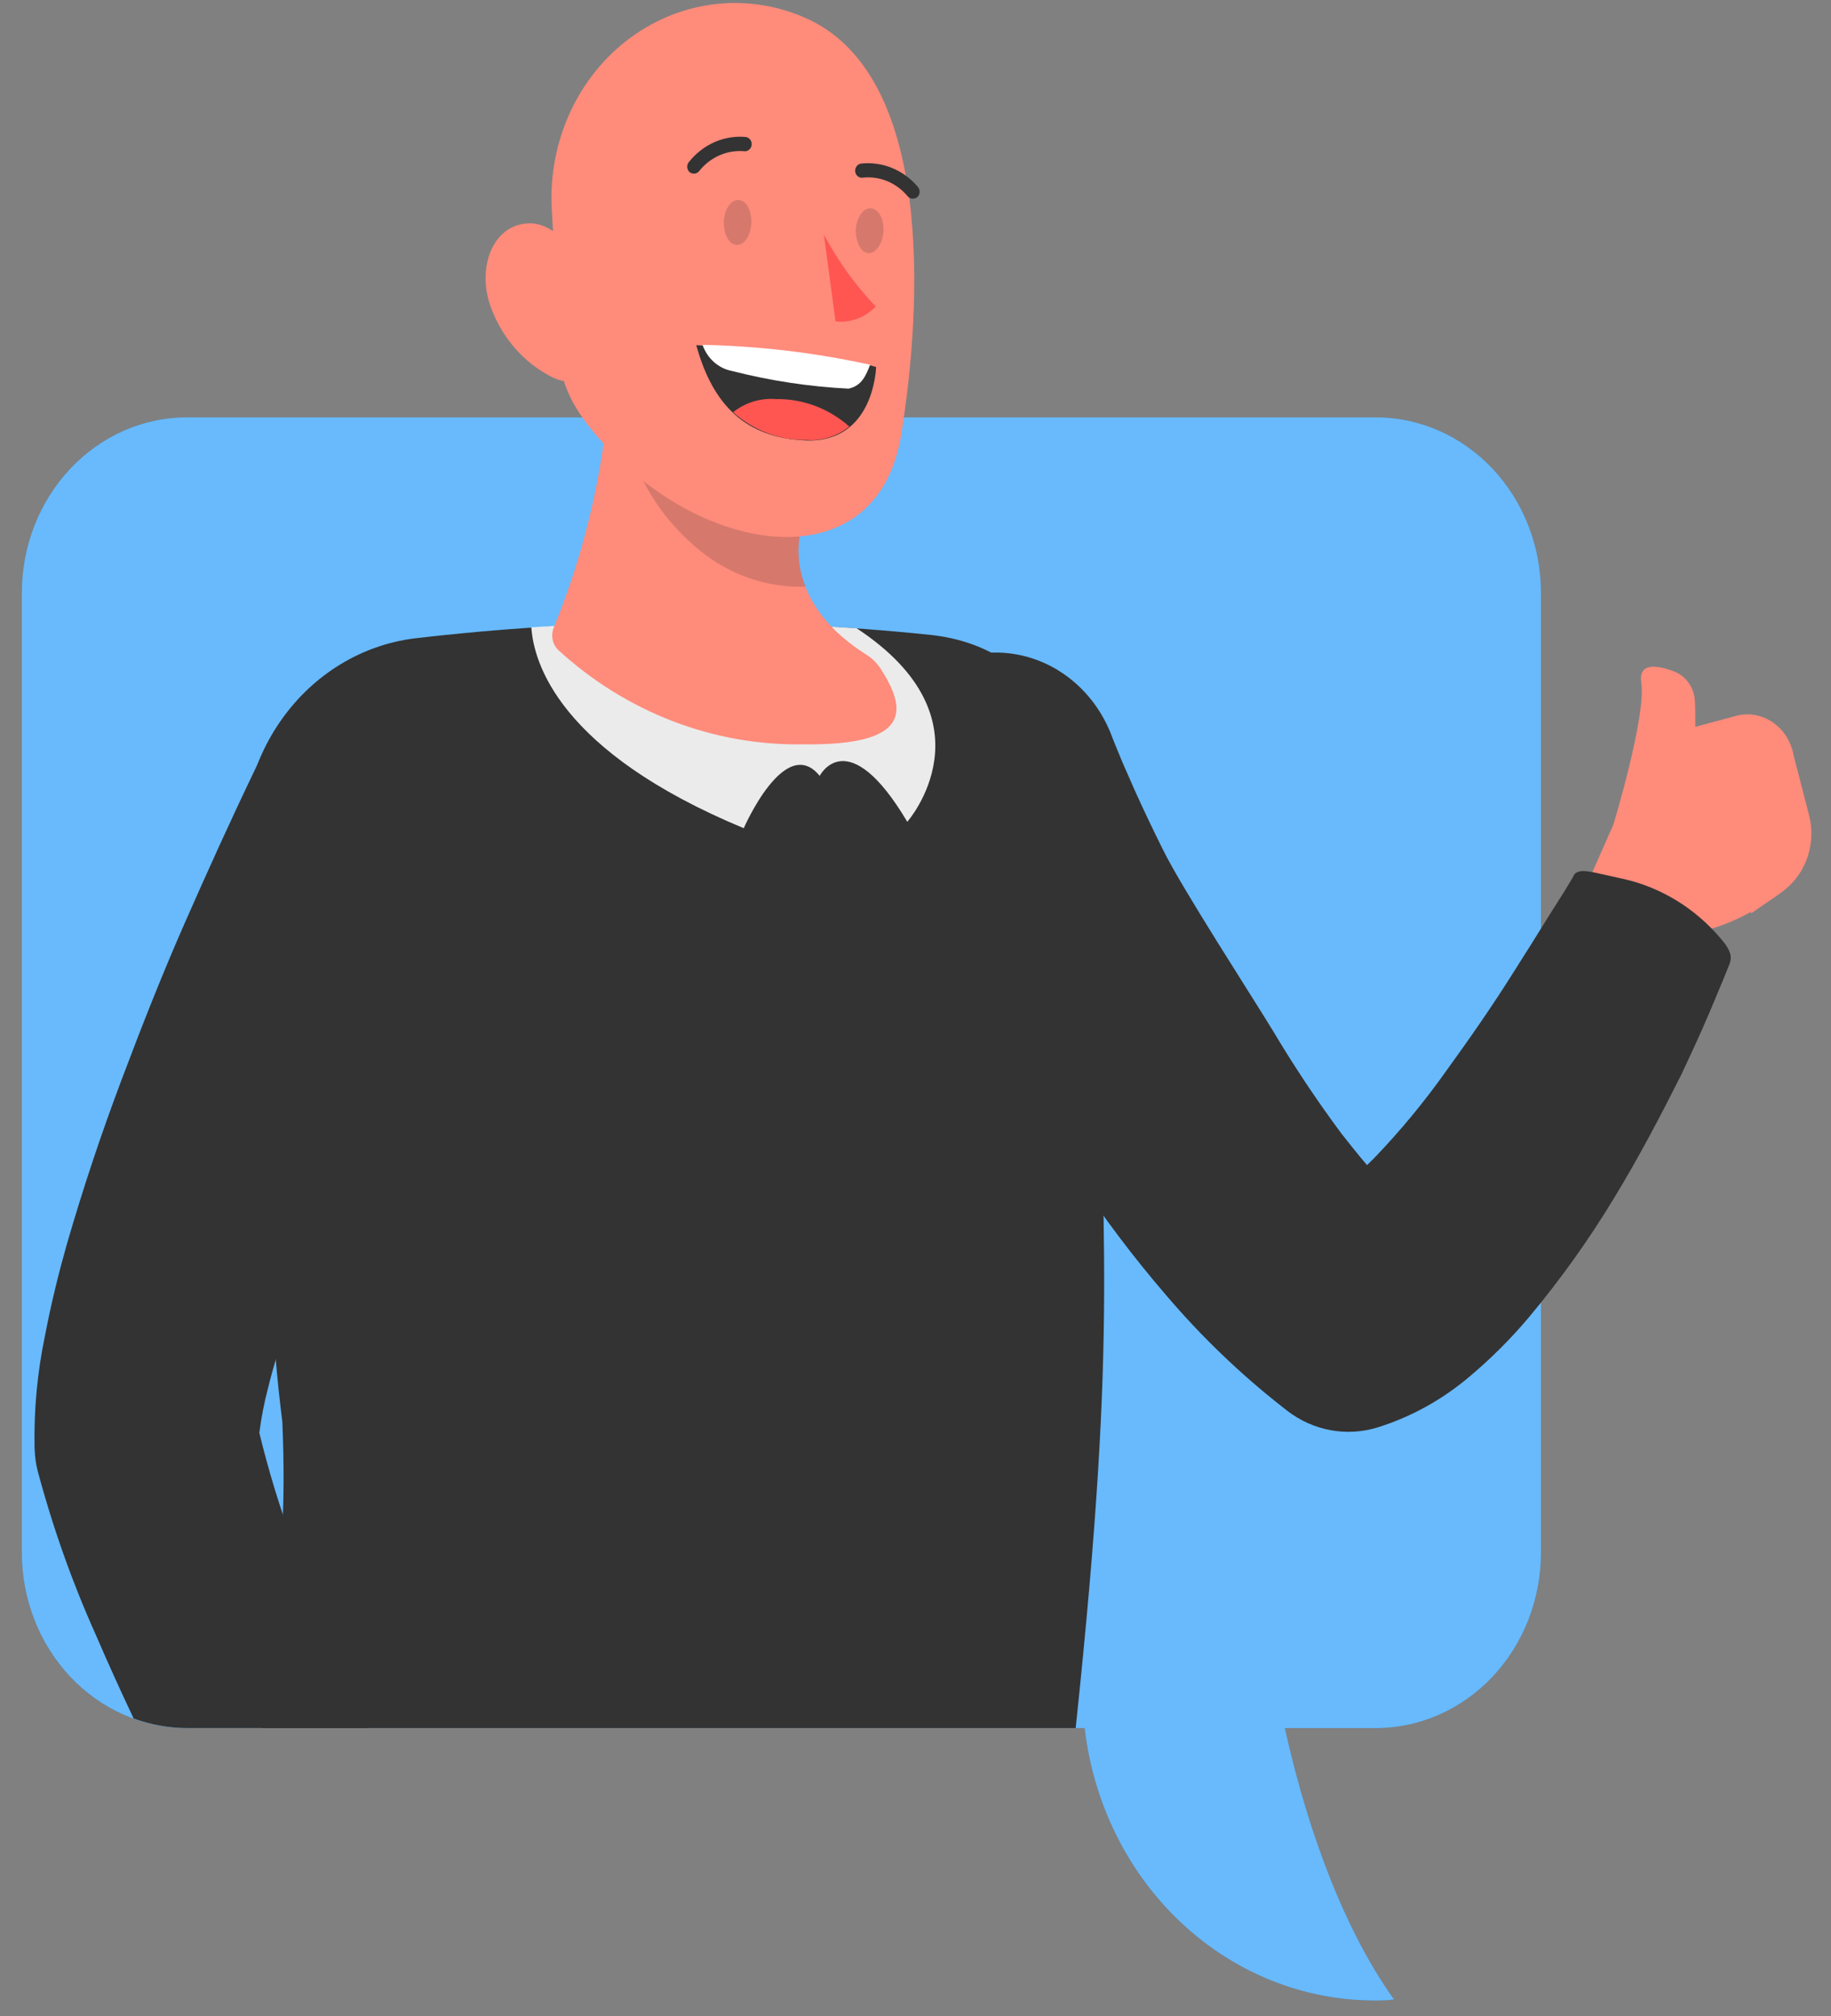 <svg width="79" height="87" viewBox="0 0 79 87" fill="none" xmlns="http://www.w3.org/2000/svg">
<rect x="0" y="0" width="79" height="87" fill="#808080" stroke="none"/>
<path d="M59.335 18.01H8.071C6.181 18.01 4.368 18.808 3.031 20.229C1.694 21.649 0.943 23.576 0.943 25.585V66.995C0.943 69.004 1.694 70.931 3.031 72.352C4.368 73.772 6.181 74.57 8.071 74.57H46.8C47.176 77.812 48.654 80.797 50.956 82.961C53.258 85.126 56.225 86.322 59.299 86.323C59.58 86.323 59.861 86.323 60.142 86.277C58.14 83.477 56.506 79.391 55.433 74.57H59.357C61.247 74.57 63.06 73.772 64.397 72.352C65.734 70.931 66.485 69.004 66.485 66.995V25.585C66.485 24.588 66.3 23.601 65.94 22.681C65.581 21.76 65.054 20.924 64.39 20.22C63.725 19.517 62.937 18.959 62.07 18.58C61.203 18.201 60.273 18.007 59.335 18.01Z" fill="#048CFC"/>
<path opacity="0.4" d="M59.335 18.01H8.071C6.181 18.01 4.368 18.808 3.031 20.229C1.694 21.649 0.943 23.576 0.943 25.585V66.995C0.943 69.004 1.694 70.931 3.031 72.352C4.368 73.772 6.181 74.57 8.071 74.57H46.8C47.176 77.812 48.654 80.797 50.956 82.961C53.258 85.126 56.225 86.322 59.299 86.323C59.58 86.323 59.861 86.323 60.142 86.277C58.14 83.477 56.506 79.391 55.433 74.57H59.357C61.247 74.57 63.06 73.772 64.397 72.352C65.734 70.931 66.485 69.004 66.485 66.995V25.585C66.485 24.588 66.3 23.601 65.94 22.681C65.581 21.76 65.054 20.924 64.39 20.22C63.725 19.517 62.937 18.959 62.07 18.58C61.203 18.201 60.273 18.007 59.335 18.01Z" fill="white"/>
<path d="M69.603 35.609L73.591 31.684L77.004 38.394C77.004 38.394 73.051 41.6 70.711 39.626L69.603 35.609Z" fill="#FF8B7B"/>
<path d="M69.603 35.602L66.888 41.738L70.611 45.013L73.865 39.412L69.603 35.602Z" fill="#FF8B7B"/>
<path d="M77.386 32.594L78.041 35.127C78.203 35.718 78.191 36.349 78.005 36.933C77.82 37.517 77.47 38.027 77.004 38.394L75.564 39.411L71.489 31.806L74.981 30.872C75.245 30.814 75.518 30.813 75.783 30.869C76.048 30.925 76.299 31.036 76.523 31.196C76.747 31.357 76.939 31.563 77.087 31.803C77.235 32.043 77.337 32.312 77.386 32.594Z" fill="#FF8B7B"/>
<path d="M69.603 35.609C69.603 35.609 71.043 30.88 70.812 29.434C70.69 28.57 71.532 28.707 72.209 28.967C72.47 29.062 72.698 29.238 72.862 29.473C73.027 29.708 73.12 29.991 73.13 30.283C73.188 31.814 73.13 34.798 72.029 34.989C71.205 35.122 70.393 35.329 69.603 35.609Z" fill="#FF8B7B"/>
<path d="M74.261 40.521C73.142 39.191 71.65 38.279 70.005 37.919L68.796 37.651C68.076 37.498 67.939 37.651 67.853 37.873L67.507 38.447L66.787 39.587C66.312 40.352 65.837 41.117 65.347 41.883C64.389 43.413 63.389 44.844 62.381 46.236C61.437 47.568 60.4 48.821 59.278 49.986L58.982 50.276C58.608 49.848 58.262 49.397 57.888 48.93C56.834 47.514 55.851 46.04 54.943 44.515C54.014 42.984 51.005 38.348 50.184 36.68C49.773 35.853 49.37 35.012 48.989 34.17L48.434 32.907C48.269 32.502 48.067 32.028 47.952 31.721L47.873 31.523C47.282 30.142 46.202 29.066 44.867 28.529C43.532 27.993 42.052 28.04 40.75 28.659C39.447 29.279 38.429 30.421 37.917 31.837C37.404 33.252 37.44 34.825 38.016 36.213C38.275 36.833 38.477 37.276 38.736 37.789L39.456 39.258C39.936 40.233 40.416 41.189 40.896 42.127C41.918 44.017 45.173 48.838 46.368 50.651C47.579 52.498 48.904 54.256 50.335 55.916C51.84 57.681 53.507 59.283 55.31 60.698L55.533 60.874C56.087 61.301 56.725 61.588 57.399 61.714C58.072 61.84 58.764 61.801 59.422 61.601C60.889 61.145 62.257 60.386 63.446 59.367C64.355 58.601 65.201 57.753 65.974 56.834C67.325 55.219 68.555 53.495 69.653 51.677C70.711 49.94 71.64 48.165 72.533 46.389C72.957 45.487 73.375 44.591 73.764 43.673L74.34 42.296L74.621 41.6C74.707 41.355 74.75 41.087 74.261 40.521Z" fill="#333333"/>
<path opacity="0.4" d="M47.578 38.088L43.618 41.064L42.48 43.941C42.674 44.324 42.862 44.706 43.063 45.089C44.078 46.979 45.223 48.815 46.39 50.629C47.601 52.475 48.926 54.234 50.357 55.893C51.077 56.658 51.797 57.423 52.517 58.189C50.573 53.33 47.578 38.088 47.578 38.088Z" fill="#333333"/>
<path d="M12.182 61.349C12.492 69.001 11.354 68.648 11.325 74.571H46.411C48.319 56.505 47.426 53.728 47.462 41.738C47.462 34.989 46.49 28.103 40.169 27.399C32.744 26.629 25.264 26.68 17.849 27.552C16.738 27.696 15.665 28.074 14.694 28.664C13.722 29.254 12.872 30.045 12.192 30.989C11.512 31.933 11.016 33.013 10.734 34.163C10.451 35.314 10.388 36.513 10.548 37.69C11.966 47.89 11.196 53.667 12.182 61.349Z" fill="#333333"/>
<path opacity="0.9" d="M36.965 27.115C32.29 26.79 27.601 26.775 22.925 27.069C23.026 28.6 24.12 32.425 32.09 35.739C32.09 35.739 33.869 31.637 35.366 33.481C35.366 33.481 36.569 31.125 39.146 35.463C39.146 35.463 42.991 31.086 36.965 27.115Z" fill="white"/>
<path opacity="0.4" d="M18 37.965C18.77 45.058 14.508 56.918 12.24 62.649C12.24 62.251 12.24 61.815 12.24 61.348C11.621 56.558 11.693 52.503 11.52 47.667L18 37.965Z" fill="#333333"/>
<path d="M26.366 13.541C26.484 18.194 25.639 22.817 23.889 27.084C23.825 27.247 23.808 27.427 23.843 27.599C23.878 27.772 23.962 27.928 24.084 28.048C27.022 30.74 30.789 32.189 34.668 32.119C39.384 32.18 39.11 30.589 37.994 28.852C37.832 28.605 37.62 28.399 37.375 28.247C34.149 26.212 34.034 23.488 34.941 21.843L26.366 13.541Z" fill="#FF8B7B"/>
<path opacity="0.2" d="M26.374 13.541L34.942 21.843C34.656 22.366 34.49 22.953 34.459 23.557C34.428 24.161 34.532 24.764 34.762 25.317C32.954 25.377 31.192 24.707 29.83 23.442C27.62 21.445 26.871 19.088 26.316 15.791C26.36 15.071 26.374 14.306 26.374 13.541Z" fill="#333333"/>
<path d="M23.818 9.226C24.192 15.347 23.379 16.327 26.302 19.425C30.701 24.085 37.865 24.973 38.88 18.775C39.788 13.189 40.32 3.082 34.639 0.725C33.388 0.196 32.029 0.015 30.693 0.199C29.357 0.383 28.088 0.926 27.004 1.777C25.921 2.628 25.06 3.759 24.502 5.062C23.945 6.366 23.709 7.799 23.818 9.226Z" fill="#FF8B7B"/>
<path d="M37.8 15.838C37.8 15.838 35.777 15.157 30.039 14.896C30.651 17.085 31.853 18.906 34.791 19.005C37.728 19.105 37.8 15.838 37.8 15.838Z" fill="#333333"/>
<path d="M33.48 17.222C34.636 17.202 35.759 17.623 36.648 18.408C36.117 18.831 35.46 19.035 34.798 18.982C33.64 19.006 32.514 18.582 31.63 17.788C32.162 17.368 32.819 17.167 33.48 17.222Z" fill="#FF5652"/>
<path d="M37.541 15.738C37.368 16.189 37.188 16.648 36.612 16.771C34.913 16.686 33.225 16.429 31.572 16.006C31.288 15.951 31.022 15.819 30.801 15.621C30.58 15.424 30.412 15.169 30.312 14.881C32.741 14.931 35.161 15.218 37.541 15.738Z" fill="white"/>
<path d="M35.546 10.121C36.153 11.262 36.907 12.308 37.786 13.228C37.559 13.464 37.285 13.644 36.986 13.755C36.686 13.866 36.366 13.905 36.05 13.87L35.546 10.121Z" fill="#FF5652"/>
<path d="M29.866 7.481C29.817 7.474 29.771 7.45 29.736 7.412C29.709 7.384 29.688 7.35 29.673 7.312C29.658 7.275 29.65 7.235 29.65 7.194C29.65 7.154 29.658 7.113 29.673 7.076C29.688 7.038 29.709 7.005 29.736 6.976C30.035 6.604 30.413 6.313 30.839 6.128C31.265 5.943 31.726 5.869 32.184 5.912C32.261 5.925 32.329 5.969 32.375 6.035C32.421 6.101 32.441 6.183 32.429 6.264C32.418 6.346 32.376 6.419 32.314 6.467C32.252 6.516 32.174 6.537 32.098 6.525C31.734 6.495 31.368 6.557 31.031 6.708C30.694 6.858 30.396 7.092 30.161 7.389C30.125 7.433 30.078 7.464 30.026 7.481C29.974 7.497 29.918 7.497 29.866 7.481Z" fill="#333333"/>
<path d="M39.427 8.569C39.38 8.577 39.332 8.574 39.287 8.557C39.241 8.541 39.201 8.514 39.168 8.477C38.929 8.188 38.629 7.963 38.292 7.822C37.955 7.681 37.591 7.627 37.231 7.666C37.157 7.679 37.08 7.661 37.019 7.615C36.956 7.569 36.914 7.5 36.9 7.421C36.887 7.34 36.905 7.257 36.95 7.19C36.994 7.122 37.062 7.076 37.138 7.061C37.592 7.008 38.051 7.071 38.478 7.244C38.905 7.417 39.287 7.695 39.593 8.056C39.62 8.084 39.642 8.118 39.656 8.156C39.671 8.193 39.679 8.233 39.679 8.274C39.679 8.315 39.671 8.355 39.656 8.392C39.642 8.43 39.62 8.464 39.593 8.492C39.546 8.535 39.488 8.562 39.427 8.569Z" fill="#333333"/>
<path d="M1.498 62.596C1.51 62.885 1.551 63.172 1.62 63.453C2.271 65.899 3.116 68.282 4.147 70.576C4.67 71.79 5.21 72.984 5.767 74.157C6.509 74.427 7.287 74.567 8.071 74.57H15.84L15.07 72.742C14.213 70.745 13.421 68.74 12.701 66.758C12.101 65.15 11.596 63.505 11.189 61.831C11.271 61.19 11.393 60.556 11.556 59.933C11.779 59.015 12.082 58.02 12.427 57.01C13.147 54.998 13.939 52.924 14.803 50.889C15.667 48.853 16.625 46.765 17.59 44.706C18.555 42.648 19.562 40.567 20.563 38.623V38.554L20.614 38.44C21.267 37.085 21.387 35.51 20.947 34.062C20.508 32.613 19.545 31.409 18.27 30.715C16.995 30.021 15.514 29.894 14.15 30.361C12.787 30.828 11.655 31.851 11.002 33.206C9.922 35.456 8.95 37.606 7.97 39.832C6.991 42.059 6.106 44.308 5.242 46.604C4.378 48.899 3.6 51.218 2.88 53.705C2.527 54.952 2.21 56.237 1.944 57.622C1.613 59.199 1.461 60.812 1.49 62.427L1.498 62.596Z" fill="#333333"/>
<path d="M21.204 13.327C21.703 14.639 22.653 15.7 23.861 16.295C25.402 16.999 26.252 15.4 25.884 13.564C25.56 11.919 24.358 9.562 22.781 9.639C21.204 9.715 20.549 11.643 21.204 13.327Z" fill="#FF8B7B"/>
<path d="M31.227 9.563C31.227 10.091 31.435 10.543 31.774 10.566C32.112 10.589 32.393 10.175 32.415 9.632C32.436 9.089 32.206 8.653 31.875 8.63C31.543 8.607 31.255 9.02 31.227 9.563Z" fill="#333333" fill-opacity="0.2"/>
<path d="M36.922 9.915C36.922 10.451 37.138 10.902 37.462 10.925C37.786 10.948 38.081 10.527 38.117 9.992C38.153 9.456 37.901 9.012 37.577 8.989C37.253 8.966 36.951 9.379 36.922 9.915Z" fill="#333333" fill-opacity="0.2"/>
</svg>
